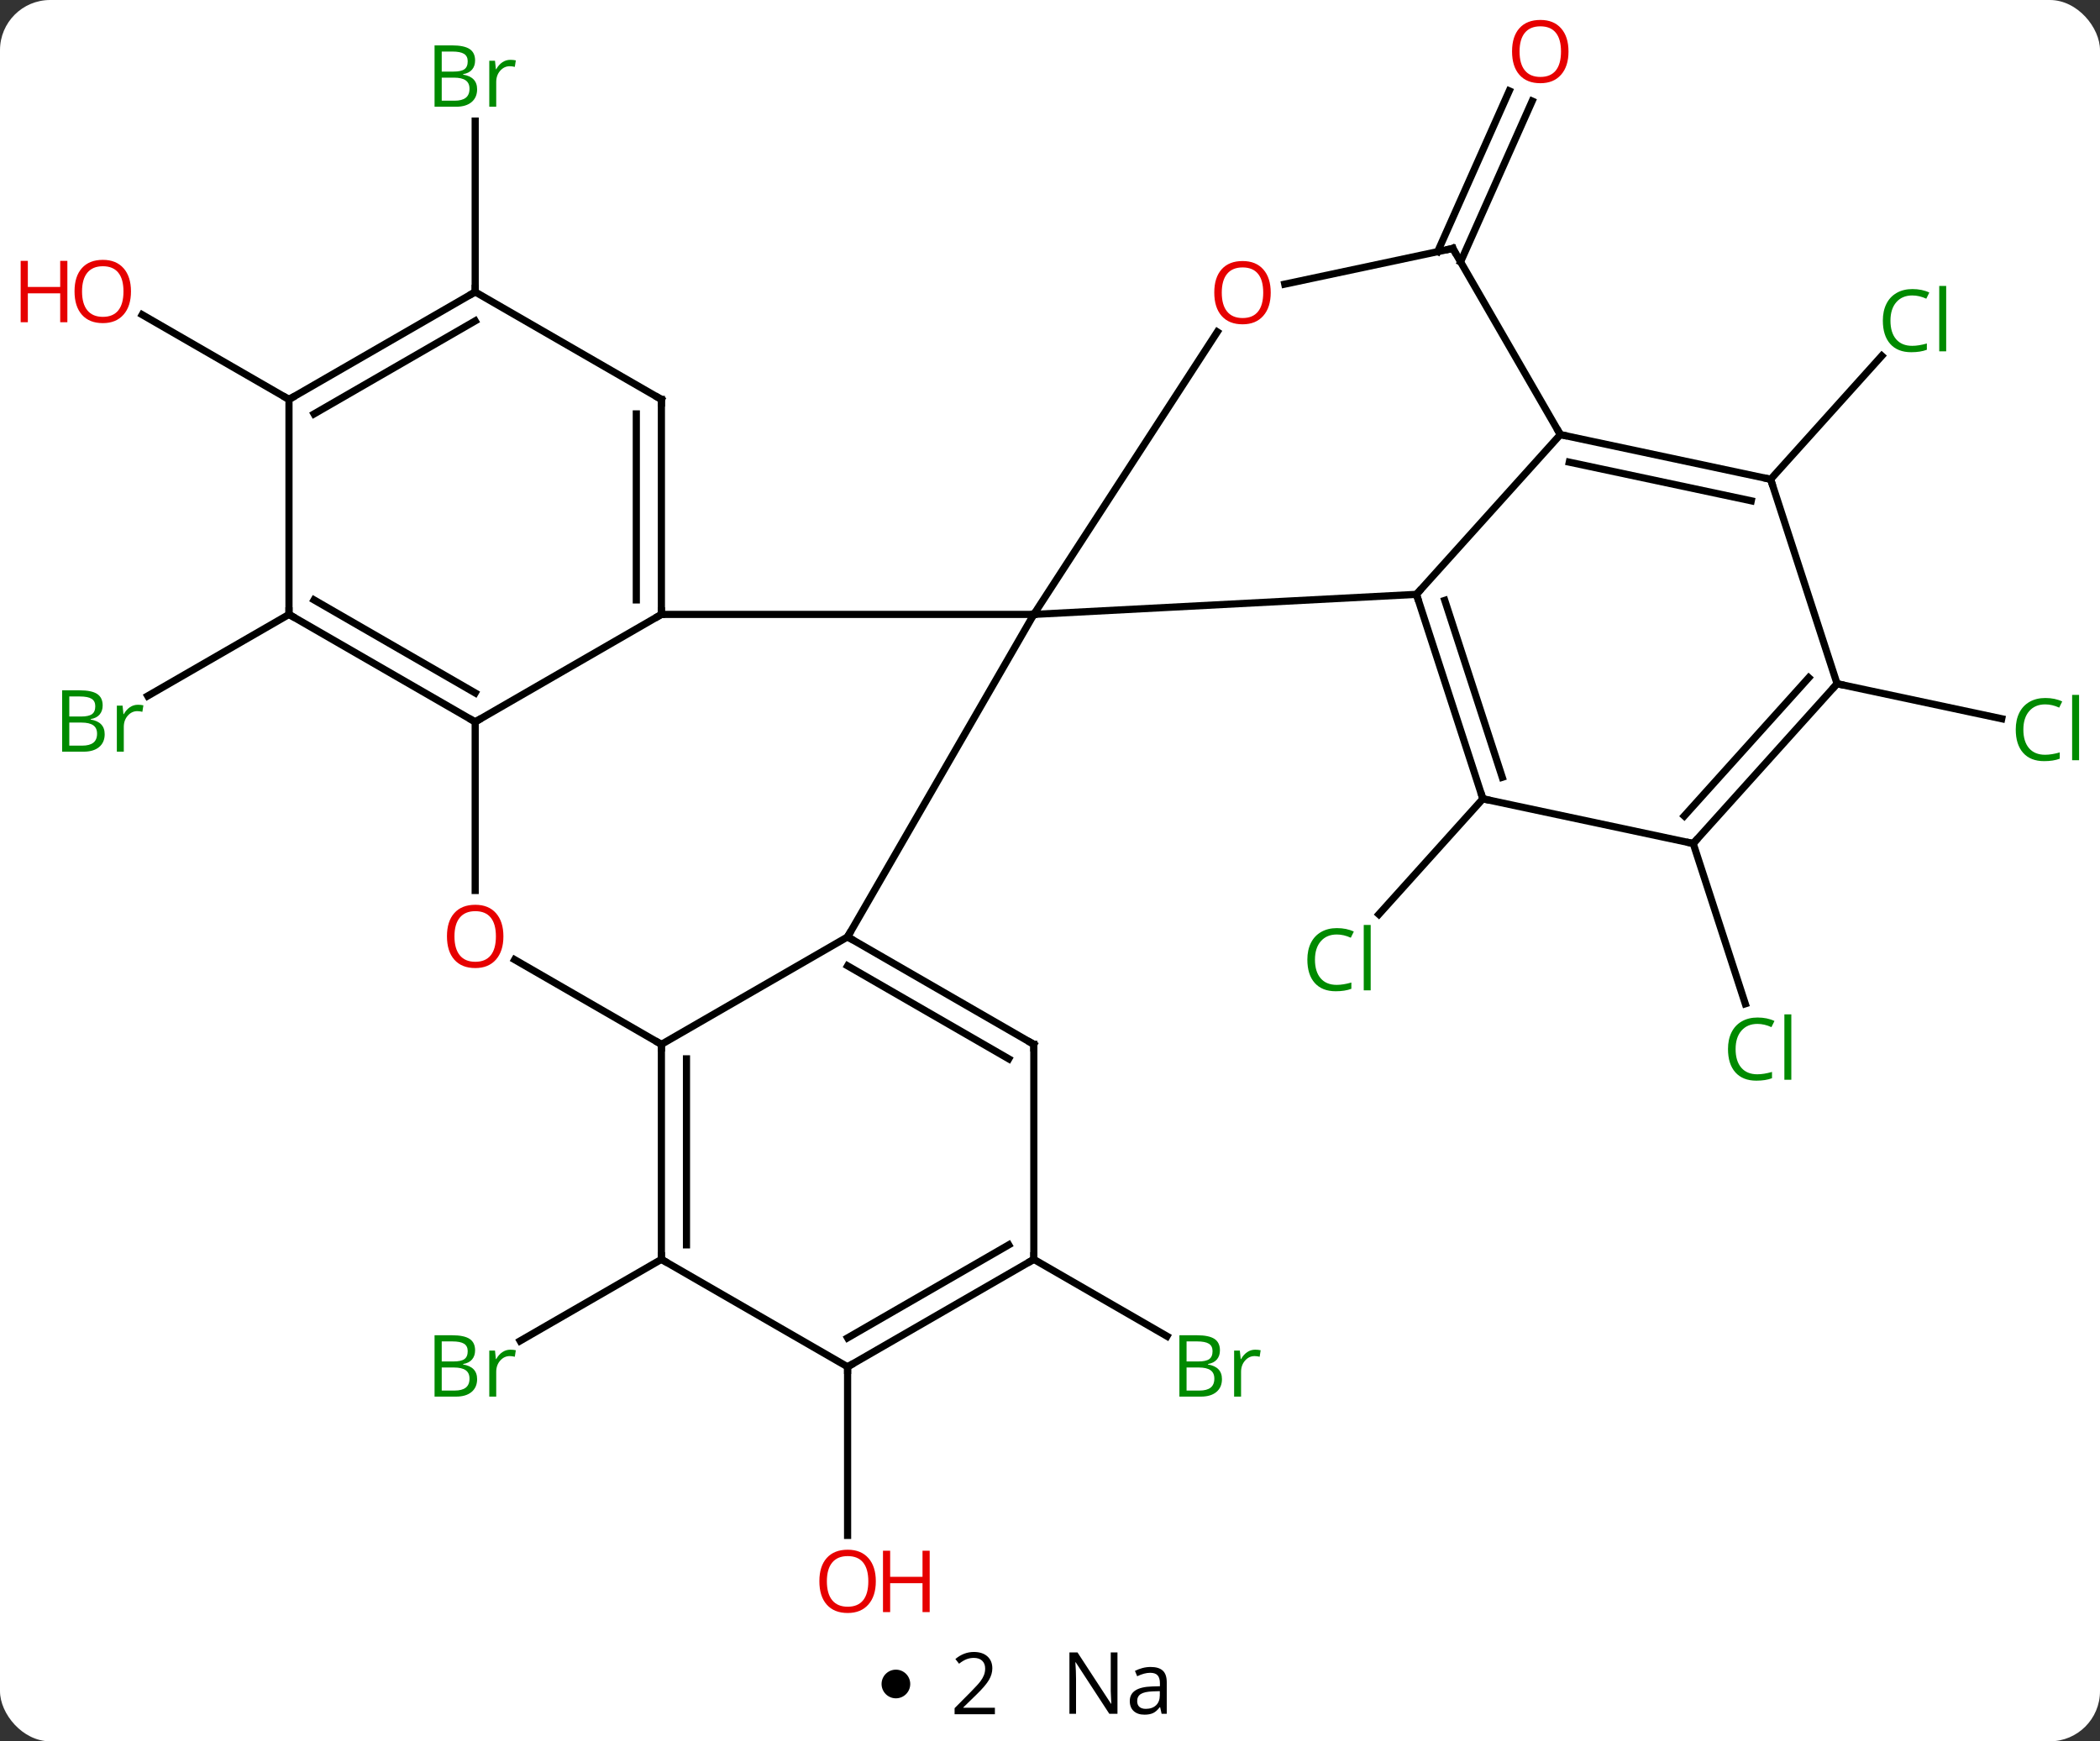 <svg width="293" viewBox="0 0 293 243" style="fill-opacity:1; color-rendering:auto; color-interpolation:auto; text-rendering:auto; stroke:black; stroke-linecap:square; stroke-miterlimit:10; shape-rendering:auto; stroke-opacity:1; fill:black; stroke-dasharray:none; font-weight:normal; stroke-width:1; font-family:'Open Sans'; font-style:normal; stroke-linejoin:miter; font-size:12; stroke-dashoffset:0; image-rendering:auto;" height="243" class="cas-substance-image" xmlns:xlink="http://www.w3.org/1999/xlink" xmlns="http://www.w3.org/2000/svg"><rect x="0" y="0" width="293" height="243" fill="#333333" stroke="none"/><svg class="cas-substance-single-component"><rect y="0" x="0" width="293" stroke="none" ry="7" rx="7" height="243" fill="white" class="cas-substance-group"/><svg y="0" x="0" width="293" viewBox="0 0 293 228" style="fill:black;" height="228" class="cas-substance-single-component-image"><svg><g><g transform="translate(150,114)" style="text-rendering:geometricPrecision; color-rendering:optimizeQuality; color-interpolation:linearRGB; stroke-linecap:butt; image-rendering:optimizeQuality;"><line y2="-2.526" y1="13.593" x2="56.898" x1="42.384" style="fill:none;"/><line y2="-78.882" y1="-101.32" x2="50.588" x1="60.577" style="fill:none;"/><line y2="-77.459" y1="-99.896" x2="53.786" x1="63.774" style="fill:none;"/><line y2="-47.115" y1="-64.34" x2="97.047" x1="112.554" style="fill:none;"/><line y2="3.711" y1="26.077" x2="86.244" x1="93.51" style="fill:none;"/><line y2="61.74" y1="73.119" x2="-57.72" x1="-77.428" style="fill:none;"/><line y2="61.74" y1="72.467" x2="-5.757" x1="12.822" style="fill:none;"/><line y2="-28.26" y1="-16.881" x2="-109.68" x1="-129.391" style="fill:none;"/><line y2="-73.26" y1="-97.104" x2="-83.7" x1="-83.7" style="fill:none;"/><line y2="-18.585" y1="-13.7" x2="106.317" x1="129.289" style="fill:none;"/><line y2="76.74" y1="100.263" x2="-31.74" x1="-31.74" style="fill:none;"/><line y2="-58.26" y1="-70.082" x2="-109.68" x1="-130.157" style="fill:none;"/><line y2="-31.059" y1="-28.26" x2="47.628" x1="-5.757" style="fill:none;"/><line y2="16.74" y1="-28.26" x2="-31.74" x1="-5.757" style="fill:none;"/><line y2="-28.26" y1="-28.26" x2="-57.72" x1="-5.757" style="fill:none;"/><line y2="-67.685" y1="-28.26" x2="19.845" x1="-5.757" style="fill:none;"/><line y2="-53.352" y1="-31.059" x2="67.704" x1="47.628" style="fill:none;"/><line y2="-2.526" y1="-31.059" x2="56.898" x1="47.628" style="fill:none;"/><line y2="-5.529" y1="-30.219" x2="59.602" x1="51.581" style="fill:none;"/><line y2="31.74" y1="16.74" x2="-57.72" x1="-31.74" style="fill:none;"/><line y2="31.74" y1="16.74" x2="-5.757" x1="-31.74" style="fill:none;"/><line y2="33.761" y1="20.782" x2="-9.257" x1="-31.74" style="fill:none;"/><line y2="-13.26" y1="-28.26" x2="-83.7" x1="-57.72" style="fill:none;"/><line y2="-58.26" y1="-28.26" x2="-57.72" x1="-57.72" style="fill:none;"/><line y2="-56.239" y1="-30.281" x2="-61.22" x1="-61.22" style="fill:none;"/><line y2="-79.332" y1="-74.348" x2="52.704" x1="29.252" style="fill:none;"/><line y2="-79.332" y1="-53.352" x2="52.704" x1="67.704" style="fill:none;"/><line y2="-47.115" y1="-53.352" x2="97.047" x1="67.704" style="fill:none;"/><line y2="-44.112" y1="-49.508" x2="94.343" x1="68.953" style="fill:none;"/><line y2="3.711" y1="-2.526" x2="86.244" x1="56.898" style="fill:none;"/><line y2="19.919" y1="31.74" x2="-78.195" x1="-57.72" style="fill:none;"/><line y2="61.74" y1="31.74" x2="-57.72" x1="-57.72" style="fill:none;"/><line y2="59.719" y1="33.761" x2="-54.22" x1="-54.22" style="fill:none;"/><line y2="61.74" y1="31.74" x2="-5.757" x1="-5.757" style="fill:none;"/><line y2="10.263" y1="-13.26" x2="-83.7" x1="-83.7" style="fill:none;"/><line y2="-28.26" y1="-13.26" x2="-109.68" x1="-83.7" style="fill:none;"/><line y2="-30.281" y1="-17.302" x2="-106.18" x1="-83.7" style="fill:none;"/><line y2="-73.26" y1="-58.26" x2="-83.7" x1="-57.72" style="fill:none;"/><line y2="-18.585" y1="-47.115" x2="106.317" x1="97.047" style="fill:none;"/><line y2="-18.585" y1="3.711" x2="106.317" x1="86.244" style="fill:none;"/><line y2="-19.425" y1="-0.133" x2="102.364" x1="84.995" style="fill:none;"/><line y2="76.74" y1="61.74" x2="-31.74" x1="-57.72" style="fill:none;"/><line y2="76.74" y1="61.74" x2="-31.74" x1="-5.757" style="fill:none;"/><line y2="72.699" y1="59.719" x2="-31.74" x1="-9.257" style="fill:none;"/><line y2="-58.26" y1="-28.26" x2="-109.68" x1="-109.68" style="fill:none;"/><line y2="-58.26" y1="-73.26" x2="-109.68" x1="-83.7" style="fill:none;"/><line y2="-56.239" y1="-69.219" x2="-106.18" x1="-83.7" style="fill:none;"/></g><g transform="translate(150,114)" style="fill:rgb(0,138,0); text-rendering:geometricPrecision; color-rendering:optimizeQuality; image-rendering:optimizeQuality; font-family:'Open Sans'; stroke:rgb(0,138,0); color-interpolation:linearRGB;"><path style="stroke:none;" d="M36.516 16.408 Q35.11 16.408 34.29 17.345 Q33.469 18.283 33.469 19.923 Q33.469 21.595 34.259 22.517 Q35.048 23.439 36.501 23.439 Q37.407 23.439 38.548 23.111 L38.548 23.986 Q37.657 24.329 36.36 24.329 Q34.469 24.329 33.438 23.173 Q32.407 22.017 32.407 19.908 Q32.407 18.579 32.899 17.587 Q33.391 16.595 34.329 16.056 Q35.266 15.517 36.532 15.517 Q37.876 15.517 38.891 16.001 L38.469 16.861 Q37.485 16.408 36.516 16.408 ZM41.243 24.204 L40.274 24.204 L40.274 15.079 L41.243 15.079 L41.243 24.204 Z"/><path style="fill:rgb(230,0,0); stroke:none;" d="M68.843 -106.81 Q68.843 -104.748 67.803 -103.568 Q66.764 -102.388 64.921 -102.388 Q63.03 -102.388 61.999 -103.552 Q60.968 -104.717 60.968 -106.826 Q60.968 -108.92 61.999 -110.068 Q63.03 -111.217 64.921 -111.217 Q66.78 -111.217 67.811 -110.045 Q68.843 -108.873 68.843 -106.81 ZM62.014 -106.81 Q62.014 -105.076 62.757 -104.17 Q63.499 -103.263 64.921 -103.263 Q66.343 -103.263 67.069 -104.162 Q67.796 -105.06 67.796 -106.81 Q67.796 -108.545 67.069 -109.435 Q66.343 -110.326 64.921 -110.326 Q63.499 -110.326 62.757 -109.427 Q62.014 -108.529 62.014 -106.81 Z"/><path style="stroke:none;" d="M116.811 -72.77 Q115.405 -72.77 114.585 -71.833 Q113.764 -70.895 113.764 -69.255 Q113.764 -67.583 114.554 -66.661 Q115.343 -65.739 116.796 -65.739 Q117.702 -65.739 118.843 -66.067 L118.843 -65.192 Q117.952 -64.849 116.655 -64.849 Q114.764 -64.849 113.733 -66.005 Q112.702 -67.161 112.702 -69.27 Q112.702 -70.599 113.194 -71.591 Q113.686 -72.583 114.624 -73.122 Q115.561 -73.661 116.827 -73.661 Q118.171 -73.661 119.186 -73.177 L118.764 -72.317 Q117.78 -72.77 116.811 -72.77 ZM121.538 -64.974 L120.569 -64.974 L120.569 -74.099 L121.538 -74.099 L121.538 -64.974 Z"/><path style="stroke:none;" d="M95.205 28.885 Q93.799 28.885 92.979 29.822 Q92.159 30.76 92.159 32.4 Q92.159 34.072 92.948 34.994 Q93.737 35.916 95.19 35.916 Q96.096 35.916 97.237 35.588 L97.237 36.463 Q96.346 36.806 95.049 36.806 Q93.159 36.806 92.127 35.65 Q91.096 34.494 91.096 32.385 Q91.096 31.056 91.588 30.064 Q92.08 29.072 93.018 28.533 Q93.955 27.994 95.221 27.994 Q96.565 27.994 97.58 28.478 L97.159 29.338 Q96.174 28.885 95.205 28.885 ZM99.932 36.681 L98.963 36.681 L98.963 27.556 L99.932 27.556 L99.932 36.681 Z"/><path style="stroke:none;" d="M-89.369 72.334 L-86.947 72.334 Q-85.244 72.334 -84.478 72.842 Q-83.713 73.349 -83.713 74.443 Q-83.713 75.209 -84.135 75.709 Q-84.556 76.209 -85.385 76.349 L-85.385 76.412 Q-83.431 76.74 -83.431 78.459 Q-83.431 79.599 -84.205 80.248 Q-84.978 80.896 -86.369 80.896 L-89.369 80.896 L-89.369 72.334 ZM-88.369 75.99 L-86.728 75.99 Q-85.666 75.99 -85.205 75.662 Q-84.744 75.334 -84.744 74.552 Q-84.744 73.834 -85.26 73.513 Q-85.775 73.193 -86.9 73.193 L-88.369 73.193 L-88.369 75.99 ZM-88.369 76.834 L-88.369 80.052 L-86.572 80.052 Q-85.541 80.052 -85.017 79.646 Q-84.494 79.24 -84.494 78.381 Q-84.494 77.584 -85.033 77.209 Q-85.572 76.834 -86.666 76.834 L-88.369 76.834 ZM-78.797 74.349 Q-78.375 74.349 -78.031 74.427 L-78.172 75.334 Q-78.562 75.24 -78.875 75.24 Q-79.656 75.24 -80.211 75.873 Q-80.765 76.506 -80.765 77.443 L-80.765 80.896 L-81.734 80.896 L-81.734 74.474 L-80.937 74.474 L-80.812 75.662 L-80.765 75.662 Q-80.422 75.037 -79.914 74.693 Q-79.406 74.349 -78.797 74.349 Z"/><path style="stroke:none;" d="M14.554 72.334 L16.976 72.334 Q18.679 72.334 19.445 72.842 Q20.21 73.349 20.21 74.443 Q20.21 75.209 19.788 75.709 Q19.367 76.209 18.538 76.349 L18.538 76.412 Q20.492 76.74 20.492 78.459 Q20.492 79.599 19.718 80.248 Q18.945 80.896 17.554 80.896 L14.554 80.896 L14.554 72.334 ZM15.554 75.99 L17.195 75.99 Q18.257 75.99 18.718 75.662 Q19.179 75.334 19.179 74.552 Q19.179 73.834 18.663 73.513 Q18.148 73.193 17.023 73.193 L15.554 73.193 L15.554 75.99 ZM15.554 76.834 L15.554 80.052 L17.351 80.052 Q18.382 80.052 18.906 79.646 Q19.429 79.24 19.429 78.381 Q19.429 77.584 18.89 77.209 Q18.351 76.834 17.257 76.834 L15.554 76.834 ZM25.126 74.349 Q25.548 74.349 25.892 74.427 L25.751 75.334 Q25.361 75.24 25.048 75.24 Q24.267 75.24 23.712 75.873 Q23.158 76.506 23.158 77.443 L23.158 80.896 L22.189 80.896 L22.189 74.474 L22.986 74.474 L23.111 75.662 L23.158 75.662 Q23.501 75.037 24.009 74.693 Q24.517 74.349 25.126 74.349 Z"/><path style="stroke:none;" d="M-141.332 -17.666 L-138.91 -17.666 Q-137.207 -17.666 -136.441 -17.158 Q-135.676 -16.651 -135.676 -15.557 Q-135.676 -14.791 -136.098 -14.291 Q-136.519 -13.791 -137.348 -13.651 L-137.348 -13.588 Q-135.394 -13.26 -135.394 -11.541 Q-135.394 -10.401 -136.168 -9.752 Q-136.941 -9.104 -138.332 -9.104 L-141.332 -9.104 L-141.332 -17.666 ZM-140.332 -14.01 L-138.691 -14.01 Q-137.629 -14.01 -137.168 -14.338 Q-136.707 -14.666 -136.707 -15.447 Q-136.707 -16.166 -137.223 -16.487 Q-137.738 -16.807 -138.863 -16.807 L-140.332 -16.807 L-140.332 -14.01 ZM-140.332 -13.166 L-140.332 -9.947 L-138.535 -9.947 Q-137.504 -9.947 -136.98 -10.354 Q-136.457 -10.76 -136.457 -11.619 Q-136.457 -12.416 -136.996 -12.791 Q-137.535 -13.166 -138.629 -13.166 L-140.332 -13.166 ZM-130.76 -15.651 Q-130.338 -15.651 -129.994 -15.572 L-130.135 -14.666 Q-130.525 -14.76 -130.838 -14.76 Q-131.619 -14.76 -132.174 -14.127 Q-132.728 -13.494 -132.728 -12.557 L-132.728 -9.104 L-133.697 -9.104 L-133.697 -15.526 L-132.9 -15.526 L-132.775 -14.338 L-132.728 -14.338 Q-132.385 -14.963 -131.877 -15.307 Q-131.369 -15.651 -130.76 -15.651 Z"/><path style="stroke:none;" d="M-89.369 -107.666 L-86.947 -107.666 Q-85.244 -107.666 -84.478 -107.158 Q-83.713 -106.651 -83.713 -105.557 Q-83.713 -104.791 -84.135 -104.291 Q-84.556 -103.791 -85.385 -103.651 L-85.385 -103.588 Q-83.431 -103.26 -83.431 -101.541 Q-83.431 -100.401 -84.205 -99.752 Q-84.978 -99.104 -86.369 -99.104 L-89.369 -99.104 L-89.369 -107.666 ZM-88.369 -104.01 L-86.728 -104.01 Q-85.666 -104.01 -85.205 -104.338 Q-84.744 -104.666 -84.744 -105.448 Q-84.744 -106.166 -85.26 -106.487 Q-85.775 -106.807 -86.9 -106.807 L-88.369 -106.807 L-88.369 -104.01 ZM-88.369 -103.166 L-88.369 -99.948 L-86.572 -99.948 Q-85.541 -99.948 -85.017 -100.354 Q-84.494 -100.76 -84.494 -101.619 Q-84.494 -102.416 -85.033 -102.791 Q-85.572 -103.166 -86.666 -103.166 L-88.369 -103.166 ZM-78.797 -105.651 Q-78.375 -105.651 -78.031 -105.573 L-78.172 -104.666 Q-78.562 -104.76 -78.875 -104.76 Q-79.656 -104.76 -80.211 -104.127 Q-80.765 -103.494 -80.765 -102.557 L-80.765 -99.104 L-81.734 -99.104 L-81.734 -105.526 L-80.937 -105.526 L-80.812 -104.338 L-80.765 -104.338 Q-80.422 -104.963 -79.914 -105.307 Q-79.406 -105.651 -78.797 -105.651 Z"/><path style="stroke:none;" d="M135.354 -15.704 Q133.948 -15.704 133.128 -14.767 Q132.308 -13.829 132.308 -12.189 Q132.308 -10.517 133.097 -9.595 Q133.886 -8.673 135.339 -8.673 Q136.245 -8.673 137.386 -9.001 L137.386 -8.126 Q136.495 -7.782 135.198 -7.782 Q133.308 -7.782 132.276 -8.939 Q131.245 -10.095 131.245 -12.204 Q131.245 -13.533 131.737 -14.525 Q132.229 -15.517 133.167 -16.056 Q134.104 -16.595 135.37 -16.595 Q136.714 -16.595 137.729 -16.111 L137.308 -15.251 Q136.323 -15.704 135.354 -15.704 ZM140.081 -7.907 L139.112 -7.907 L139.112 -17.032 L140.081 -17.032 L140.081 -7.907 Z"/><path style="fill:rgb(230,0,0); stroke:none;" d="M-27.802 106.67 Q-27.802 108.732 -28.842 109.912 Q-29.881 111.092 -31.724 111.092 Q-33.615 111.092 -34.646 109.927 Q-35.678 108.763 -35.678 106.654 Q-35.678 104.56 -34.646 103.412 Q-33.615 102.263 -31.724 102.263 Q-29.865 102.263 -28.834 103.435 Q-27.802 104.607 -27.802 106.67 ZM-34.631 106.67 Q-34.631 108.404 -33.888 109.31 Q-33.146 110.217 -31.724 110.217 Q-30.302 110.217 -29.576 109.318 Q-28.849 108.42 -28.849 106.67 Q-28.849 104.935 -29.576 104.045 Q-30.302 103.154 -31.724 103.154 Q-33.146 103.154 -33.888 104.052 Q-34.631 104.951 -34.631 106.67 Z"/><path style="fill:rgb(230,0,0); stroke:none;" d="M-20.287 110.967 L-21.287 110.967 L-21.287 106.935 L-25.802 106.935 L-25.802 110.967 L-26.802 110.967 L-26.802 102.404 L-25.802 102.404 L-25.802 106.045 L-21.287 106.045 L-21.287 102.404 L-20.287 102.404 L-20.287 110.967 Z"/><path style="fill:rgb(230,0,0); stroke:none;" d="M-131.726 -73.33 Q-131.726 -71.268 -132.765 -70.088 Q-133.804 -68.908 -135.647 -68.908 Q-137.538 -68.908 -138.569 -70.073 Q-139.601 -71.237 -139.601 -73.346 Q-139.601 -75.44 -138.569 -76.588 Q-137.538 -77.737 -135.647 -77.737 Q-133.788 -77.737 -132.757 -76.565 Q-131.726 -75.393 -131.726 -73.33 ZM-138.554 -73.33 Q-138.554 -71.596 -137.811 -70.69 Q-137.069 -69.783 -135.647 -69.783 Q-134.226 -69.783 -133.499 -70.682 Q-132.772 -71.58 -132.772 -73.33 Q-132.772 -75.065 -133.499 -75.955 Q-134.226 -76.846 -135.647 -76.846 Q-137.069 -76.846 -137.811 -75.948 Q-138.554 -75.049 -138.554 -73.33 Z"/><path style="fill:rgb(230,0,0); stroke:none;" d="M-140.601 -69.033 L-141.601 -69.033 L-141.601 -73.065 L-146.116 -73.065 L-146.116 -69.033 L-147.116 -69.033 L-147.116 -77.596 L-146.116 -77.596 L-146.116 -73.955 L-141.601 -73.955 L-141.601 -77.596 L-140.601 -77.596 L-140.601 -69.033 Z"/></g><g transform="translate(150,114)" style="stroke-linecap:butt; text-rendering:geometricPrecision; color-rendering:optimizeQuality; image-rendering:optimizeQuality; font-family:'Open Sans'; color-interpolation:linearRGB; stroke-miterlimit:5;"><path style="fill:none;" d="M47.782 -30.584 L47.628 -31.059 L47.963 -31.43"/><path style="fill:none;" d="M-31.307 16.99 L-31.74 16.74 L-31.49 16.307"/><path style="fill:none;" d="M-57.72 -28.76 L-57.72 -28.26 L-58.153 -28.01"/><path style="fill:rgb(230,0,0); stroke:none;" d="M27.296 -73.165 Q27.296 -71.103 26.256 -69.923 Q25.217 -68.743 23.374 -68.743 Q21.483 -68.743 20.452 -69.907 Q19.421 -71.072 19.421 -73.181 Q19.421 -75.275 20.452 -76.423 Q21.483 -77.572 23.374 -77.572 Q25.233 -77.572 26.264 -76.4 Q27.296 -75.228 27.296 -73.165 ZM20.467 -73.165 Q20.467 -71.431 21.21 -70.525 Q21.952 -69.618 23.374 -69.618 Q24.796 -69.618 25.522 -70.517 Q26.249 -71.415 26.249 -73.165 Q26.249 -74.9 25.522 -75.79 Q24.796 -76.681 23.374 -76.681 Q21.952 -76.681 21.21 -75.782 Q20.467 -74.884 20.467 -73.165 Z"/><path style="fill:none;" d="M68.193 -53.248 L67.704 -53.352 L67.454 -53.785"/><path style="fill:none;" d="M56.743 -3.002 L56.898 -2.526 L57.387 -2.422"/><path style="fill:none;" d="M-57.72 32.24 L-57.72 31.74 L-58.153 31.49"/><path style="fill:none;" d="M-6.19 31.49 L-5.757 31.74 L-5.757 32.24"/><path style="fill:none;" d="M-84.133 -13.51 L-83.7 -13.26 L-83.267 -13.51"/><path style="fill:none;" d="M-57.72 -57.76 L-57.72 -58.26 L-58.153 -58.51"/><path style="fill:none;" d="M52.215 -79.228 L52.704 -79.332 L52.954 -78.899"/><path style="fill:none;" d="M96.558 -47.219 L97.047 -47.115 L97.201 -46.639"/><path style="fill:none;" d="M86.579 3.339 L86.244 3.711 L85.755 3.607"/><path style="fill:rgb(230,0,0); stroke:none;" d="M-79.763 16.67 Q-79.763 18.732 -80.802 19.912 Q-81.841 21.092 -83.684 21.092 Q-85.575 21.092 -86.606 19.927 Q-87.638 18.763 -87.638 16.654 Q-87.638 14.56 -86.606 13.412 Q-85.575 12.263 -83.684 12.263 Q-81.825 12.263 -80.794 13.435 Q-79.763 14.607 -79.763 16.67 ZM-86.591 16.67 Q-86.591 18.404 -85.848 19.31 Q-85.106 20.217 -83.684 20.217 Q-82.263 20.217 -81.536 19.318 Q-80.809 18.42 -80.809 16.67 Q-80.809 14.935 -81.536 14.045 Q-82.263 13.154 -83.684 13.154 Q-85.106 13.154 -85.848 14.053 Q-86.591 14.951 -86.591 16.67 Z"/><path style="fill:none;" d="M-57.72 61.24 L-57.72 61.74 L-57.287 61.99"/><path style="fill:none;" d="M-6.19 61.99 L-5.757 61.74 L-5.757 61.24"/><path style="fill:none;" d="M-109.247 -28.01 L-109.68 -28.26 L-109.68 -28.76"/><path style="fill:none;" d="M-84.133 -73.01 L-83.7 -73.26 L-83.7 -73.76"/><path style="fill:none;" d="M105.983 -18.213 L106.317 -18.585 L106.806 -18.481"/><path style="fill:none;" d="M-31.307 76.49 L-31.74 76.74 L-31.74 77.24"/><path style="fill:none;" d="M-109.247 -58.51 L-109.68 -58.26 L-110.113 -58.51"/></g></g></svg></svg><svg y="228" x="123" class="cas-substance-saf"><svg y="5" x="0" width="4" style="fill:black;" height="4" class="cas-substance-saf-dot"><circle stroke="none" r="2" fill="black" cy="2" cx="2"/></svg><svg y="0" x="7" width="12" style="fill:black;" height="15" class="cas-substance-saf-coefficient"><svg><g><g transform="translate(6,7)" style="text-rendering:geometricPrecision; font-family:'Open Sans'; color-interpolation:linearRGB; color-rendering:optimizeQuality; image-rendering:optimizeQuality;"><path style="stroke:none;" d="M2.812 4.219 L-2.812 4.219 L-2.812 3.375 L-0.562 1.109 Q0.469 0.062 0.797 -0.383 Q1.125 -0.828 1.289 -1.25 Q1.453 -1.672 1.453 -2.156 Q1.453 -2.844 1.039 -3.242 Q0.625 -3.641 -0.125 -3.641 Q-0.656 -3.641 -1.133 -3.461 Q-1.609 -3.281 -2.188 -2.828 L-2.703 -3.484 Q-1.531 -4.469 -0.125 -4.469 Q1.078 -4.469 1.766 -3.852 Q2.453 -3.234 2.453 -2.188 Q2.453 -1.375 1.992 -0.578 Q1.531 0.219 0.281 1.438 L-1.594 3.266 L-1.594 3.312 L2.812 3.312 L2.812 4.219 Z"/></g></g></svg></svg><svg y="0" x="23" width="20" style="fill:black;" height="15" class="cas-substance-saf-image"><svg><g><g transform="translate(10,7)" style="text-rendering:geometricPrecision; font-family:'Open Sans'; color-interpolation:linearRGB; color-rendering:optimizeQuality; image-rendering:optimizeQuality;"><path style="stroke:none;" d="M-0.086 4.156 L-1.227 4.156 L-5.914 -3.031 L-5.961 -3.031 Q-5.867 -1.766 -5.867 -0.719 L-5.867 4.156 L-6.789 4.156 L-6.789 -4.406 L-5.664 -4.406 L-0.992 2.75 L-0.945 2.75 Q-0.945 2.594 -0.992 1.734 Q-1.039 0.875 -1.023 0.5 L-1.023 -4.406 L-0.086 -4.406 L-0.086 4.156 ZM6.07 4.156 L5.867 3.234 L5.82 3.234 Q5.352 3.844 4.875 4.062 Q4.398 4.281 3.68 4.281 Q2.727 4.281 2.18 3.781 Q1.633 3.281 1.633 2.375 Q1.633 0.438 4.742 0.344 L5.836 0.312 L5.836 -0.094 Q5.836 -0.844 5.516 -1.203 Q5.195 -1.562 4.477 -1.562 Q3.664 -1.562 2.664 -1.078 L2.352 -1.828 Q2.836 -2.078 3.398 -2.227 Q3.961 -2.375 4.539 -2.375 Q5.68 -2.375 6.234 -1.867 Q6.789 -1.359 6.789 -0.234 L6.789 4.156 L6.07 4.156 ZM3.867 3.469 Q4.773 3.469 5.297 2.969 Q5.82 2.469 5.82 1.578 L5.82 1 L4.836 1.031 Q3.68 1.078 3.172 1.398 Q2.664 1.719 2.664 2.391 Q2.664 2.922 2.977 3.195 Q3.289 3.469 3.867 3.469 Z"/></g></g></svg></svg></svg></svg></svg>